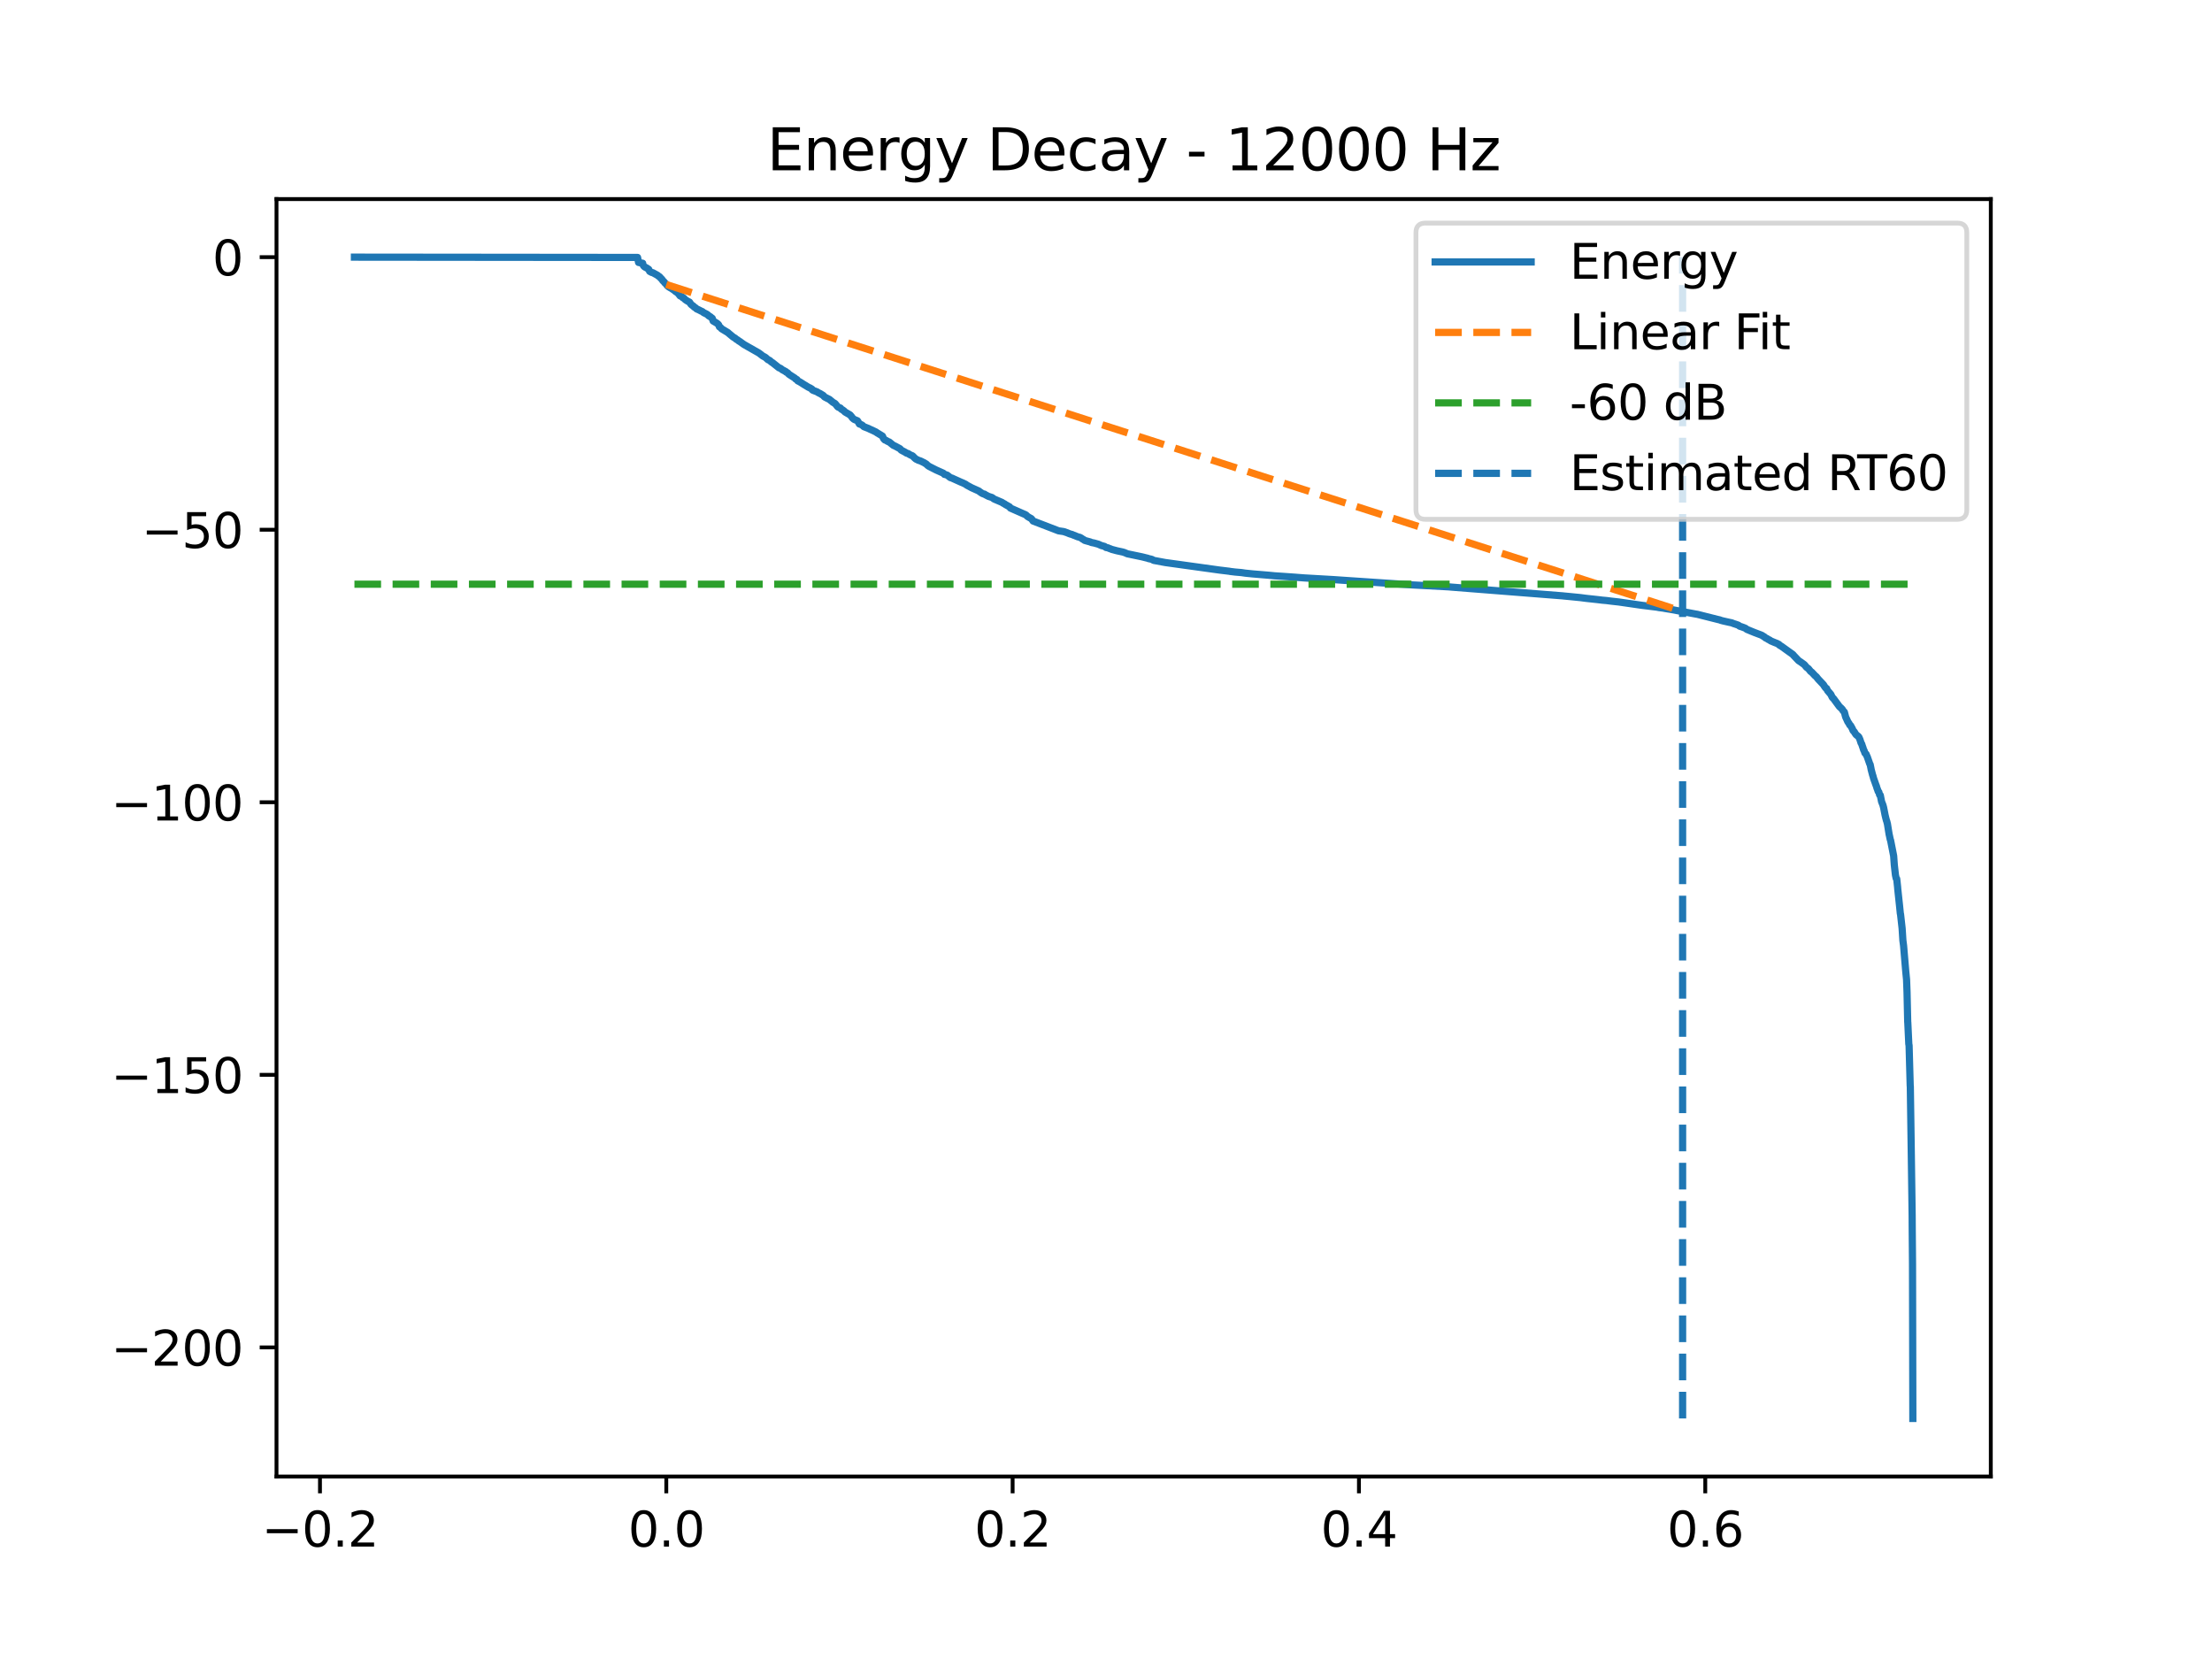 <?xml version="1.0" encoding="utf-8" standalone="no"?>
<!DOCTYPE svg PUBLIC "-//W3C//DTD SVG 1.1//EN"
  "http://www.w3.org/Graphics/SVG/1.1/DTD/svg11.dtd">
<svg xmlns:xlink="http://www.w3.org/1999/xlink" width="460.8pt" height="345.6pt" viewBox="0 0 460.8 345.6" xmlns="http://www.w3.org/2000/svg" version="1.1">
 <defs>
  <style type="text/css">*{stroke-linejoin: round; stroke-linecap: butt}</style>
 </defs>
 <g id="figure_1">
  <g id="patch_1">
   <path d="M 0 345.6 
L 460.8 345.6 
L 460.8 0 
L 0 0 
z
" style="fill: #ffffff"/>
  </g>
  <g id="axes_1">
   <g id="patch_2">
    <path d="M 57.6 307.584 
L 414.72 307.584 
L 414.72 41.472 
L 57.6 41.472 
z
" style="fill: #ffffff"/>
   </g>
   <g id="matplotlib.axis_1">
    <g id="xtick_1">
     <g id="line2d_1">
      <defs>
       <path id="m7742e705e3" d="M 0 0 
L 0 3.5 
" style="stroke: #000000; stroke-width: 0.8"/>
      </defs>
      <g>
       <use xlink:href="#m7742e705e3" x="66.656" y="307.584" style="stroke: #000000; stroke-width: 0.8"/>
      </g>
     </g>
     <g id="text_1">
      <!-- −0.2 -->
      <g transform="translate(54.514 322.182) scale(0.1 -0.1)">
       <defs>
        <path id="DejaVuSans-2212" d="M 678 2272 
L 4684 2272 
L 4684 1741 
L 678 1741 
L 678 2272 
z
" transform="scale(0.016)"/>
        <path id="DejaVuSans-30" d="M 2034 4250 
Q 1547 4250 1301 3770 
Q 1056 3291 1056 2328 
Q 1056 1369 1301 889 
Q 1547 409 2034 409 
Q 2525 409 2770 889 
Q 3016 1369 3016 2328 
Q 3016 3291 2770 3770 
Q 2525 4250 2034 4250 
z
M 2034 4750 
Q 2819 4750 3233 4129 
Q 3647 3509 3647 2328 
Q 3647 1150 3233 529 
Q 2819 -91 2034 -91 
Q 1250 -91 836 529 
Q 422 1150 422 2328 
Q 422 3509 836 4129 
Q 1250 4750 2034 4750 
z
" transform="scale(0.016)"/>
        <path id="DejaVuSans-2e" d="M 684 794 
L 1344 794 
L 1344 0 
L 684 0 
L 684 794 
z
" transform="scale(0.016)"/>
        <path id="DejaVuSans-32" d="M 1228 531 
L 3431 531 
L 3431 0 
L 469 0 
L 469 531 
Q 828 903 1448 1529 
Q 2069 2156 2228 2338 
Q 2531 2678 2651 2914 
Q 2772 3150 2772 3378 
Q 2772 3750 2511 3984 
Q 2250 4219 1831 4219 
Q 1534 4219 1204 4116 
Q 875 4013 500 3803 
L 500 4441 
Q 881 4594 1212 4672 
Q 1544 4750 1819 4750 
Q 2544 4750 2975 4387 
Q 3406 4025 3406 3419 
Q 3406 3131 3298 2873 
Q 3191 2616 2906 2266 
Q 2828 2175 2409 1742 
Q 1991 1309 1228 531 
z
" transform="scale(0.016)"/>
       </defs>
       <use xlink:href="#DejaVuSans-2212"/>
       <use xlink:href="#DejaVuSans-30" transform="translate(83.789 0)"/>
       <use xlink:href="#DejaVuSans-2e" transform="translate(147.412 0)"/>
       <use xlink:href="#DejaVuSans-32" transform="translate(179.199 0)"/>
      </g>
     </g>
    </g>
    <g id="xtick_2">
     <g id="line2d_2">
      <g>
       <use xlink:href="#m7742e705e3" x="138.801" y="307.584" style="stroke: #000000; stroke-width: 0.8"/>
      </g>
     </g>
     <g id="text_2">
      <!-- 0.0 -->
      <g transform="translate(130.85 322.182) scale(0.1 -0.1)">
       <use xlink:href="#DejaVuSans-30"/>
       <use xlink:href="#DejaVuSans-2e" transform="translate(63.623 0)"/>
       <use xlink:href="#DejaVuSans-30" transform="translate(95.41 0)"/>
      </g>
     </g>
    </g>
    <g id="xtick_3">
     <g id="line2d_3">
      <g>
       <use xlink:href="#m7742e705e3" x="210.947" y="307.584" style="stroke: #000000; stroke-width: 0.8"/>
      </g>
     </g>
     <g id="text_3">
      <!-- 0.2 -->
      <g transform="translate(202.995 322.182) scale(0.1 -0.1)">
       <use xlink:href="#DejaVuSans-30"/>
       <use xlink:href="#DejaVuSans-2e" transform="translate(63.623 0)"/>
       <use xlink:href="#DejaVuSans-32" transform="translate(95.41 0)"/>
      </g>
     </g>
    </g>
    <g id="xtick_4">
     <g id="line2d_4">
      <g>
       <use xlink:href="#m7742e705e3" x="283.092" y="307.584" style="stroke: #000000; stroke-width: 0.8"/>
      </g>
     </g>
     <g id="text_4">
      <!-- 0.4 -->
      <g transform="translate(275.141 322.182) scale(0.1 -0.1)">
       <defs>
        <path id="DejaVuSans-34" d="M 2419 4116 
L 825 1625 
L 2419 1625 
L 2419 4116 
z
M 2253 4666 
L 3047 4666 
L 3047 1625 
L 3713 1625 
L 3713 1100 
L 3047 1100 
L 3047 0 
L 2419 0 
L 2419 1100 
L 313 1100 
L 313 1709 
L 2253 4666 
z
" transform="scale(0.016)"/>
       </defs>
       <use xlink:href="#DejaVuSans-30"/>
       <use xlink:href="#DejaVuSans-2e" transform="translate(63.623 0)"/>
       <use xlink:href="#DejaVuSans-34" transform="translate(95.41 0)"/>
      </g>
     </g>
    </g>
    <g id="xtick_5">
     <g id="line2d_5">
      <g>
       <use xlink:href="#m7742e705e3" x="355.238" y="307.584" style="stroke: #000000; stroke-width: 0.8"/>
      </g>
     </g>
     <g id="text_5">
      <!-- 0.6 -->
      <g transform="translate(347.286 322.182) scale(0.1 -0.1)">
       <defs>
        <path id="DejaVuSans-36" d="M 2113 2584 
Q 1688 2584 1439 2293 
Q 1191 2003 1191 1497 
Q 1191 994 1439 701 
Q 1688 409 2113 409 
Q 2538 409 2786 701 
Q 3034 994 3034 1497 
Q 3034 2003 2786 2293 
Q 2538 2584 2113 2584 
z
M 3366 4563 
L 3366 3988 
Q 3128 4100 2886 4159 
Q 2644 4219 2406 4219 
Q 1781 4219 1451 3797 
Q 1122 3375 1075 2522 
Q 1259 2794 1537 2939 
Q 1816 3084 2150 3084 
Q 2853 3084 3261 2657 
Q 3669 2231 3669 1497 
Q 3669 778 3244 343 
Q 2819 -91 2113 -91 
Q 1303 -91 875 529 
Q 447 1150 447 2328 
Q 447 3434 972 4092 
Q 1497 4750 2381 4750 
Q 2619 4750 2861 4703 
Q 3103 4656 3366 4563 
z
" transform="scale(0.016)"/>
       </defs>
       <use xlink:href="#DejaVuSans-30"/>
       <use xlink:href="#DejaVuSans-2e" transform="translate(63.623 0)"/>
       <use xlink:href="#DejaVuSans-36" transform="translate(95.41 0)"/>
      </g>
     </g>
    </g>
   </g>
   <g id="matplotlib.axis_2">
    <g id="ytick_1">
     <g id="line2d_6">
      <defs>
       <path id="m48ffc61e2c" d="M 0 0 
L -3.5 0 
" style="stroke: #000000; stroke-width: 0.8"/>
      </defs>
      <g>
       <use xlink:href="#m48ffc61e2c" x="57.6" y="280.688" style="stroke: #000000; stroke-width: 0.8"/>
      </g>
     </g>
     <g id="text_6">
      <!-- −200 -->
      <g transform="translate(23.133 284.487) scale(0.1 -0.1)">
       <use xlink:href="#DejaVuSans-2212"/>
       <use xlink:href="#DejaVuSans-32" transform="translate(83.789 0)"/>
       <use xlink:href="#DejaVuSans-30" transform="translate(147.412 0)"/>
       <use xlink:href="#DejaVuSans-30" transform="translate(211.035 0)"/>
      </g>
     </g>
    </g>
    <g id="ytick_2">
     <g id="line2d_7">
      <g>
       <use xlink:href="#m48ffc61e2c" x="57.6" y="223.908" style="stroke: #000000; stroke-width: 0.8"/>
      </g>
     </g>
     <g id="text_7">
      <!-- −150 -->
      <g transform="translate(23.133 227.707) scale(0.1 -0.1)">
       <defs>
        <path id="DejaVuSans-31" d="M 794 531 
L 1825 531 
L 1825 4091 
L 703 3866 
L 703 4441 
L 1819 4666 
L 2450 4666 
L 2450 531 
L 3481 531 
L 3481 0 
L 794 0 
L 794 531 
z
" transform="scale(0.016)"/>
        <path id="DejaVuSans-35" d="M 691 4666 
L 3169 4666 
L 3169 4134 
L 1269 4134 
L 1269 2991 
Q 1406 3038 1543 3061 
Q 1681 3084 1819 3084 
Q 2600 3084 3056 2656 
Q 3513 2228 3513 1497 
Q 3513 744 3044 326 
Q 2575 -91 1722 -91 
Q 1428 -91 1123 -41 
Q 819 9 494 109 
L 494 744 
Q 775 591 1075 516 
Q 1375 441 1709 441 
Q 2250 441 2565 725 
Q 2881 1009 2881 1497 
Q 2881 1984 2565 2268 
Q 2250 2553 1709 2553 
Q 1456 2553 1204 2497 
Q 953 2441 691 2322 
L 691 4666 
z
" transform="scale(0.016)"/>
       </defs>
       <use xlink:href="#DejaVuSans-2212"/>
       <use xlink:href="#DejaVuSans-31" transform="translate(83.789 0)"/>
       <use xlink:href="#DejaVuSans-35" transform="translate(147.412 0)"/>
       <use xlink:href="#DejaVuSans-30" transform="translate(211.035 0)"/>
      </g>
     </g>
    </g>
    <g id="ytick_3">
     <g id="line2d_8">
      <g>
       <use xlink:href="#m48ffc61e2c" x="57.6" y="167.128" style="stroke: #000000; stroke-width: 0.8"/>
      </g>
     </g>
     <g id="text_8">
      <!-- −100 -->
      <g transform="translate(23.133 170.927) scale(0.1 -0.1)">
       <use xlink:href="#DejaVuSans-2212"/>
       <use xlink:href="#DejaVuSans-31" transform="translate(83.789 0)"/>
       <use xlink:href="#DejaVuSans-30" transform="translate(147.412 0)"/>
       <use xlink:href="#DejaVuSans-30" transform="translate(211.035 0)"/>
      </g>
     </g>
    </g>
    <g id="ytick_4">
     <g id="line2d_9">
      <g>
       <use xlink:href="#m48ffc61e2c" x="57.6" y="110.348" style="stroke: #000000; stroke-width: 0.8"/>
      </g>
     </g>
     <g id="text_9">
      <!-- −50 -->
      <g transform="translate(29.495 114.147) scale(0.1 -0.1)">
       <use xlink:href="#DejaVuSans-2212"/>
       <use xlink:href="#DejaVuSans-35" transform="translate(83.789 0)"/>
       <use xlink:href="#DejaVuSans-30" transform="translate(147.412 0)"/>
      </g>
     </g>
    </g>
    <g id="ytick_5">
     <g id="line2d_10">
      <g>
       <use xlink:href="#m48ffc61e2c" x="57.6" y="53.568" style="stroke: #000000; stroke-width: 0.8"/>
      </g>
     </g>
     <g id="text_10">
      <!-- 0 -->
      <g transform="translate(44.237 57.367) scale(0.1 -0.1)">
       <use xlink:href="#DejaVuSans-30"/>
      </g>
     </g>
    </g>
   </g>
   <g id="line2d_11">
    <path d="M 73.833 53.568 
L 132.819 53.628 
L 133.022 54.673 
L 133.886 54.838 
L 133.916 55.09 
L 134.067 55.376 
L 134.24 55.556 
L 134.39 55.656 
L 134.698 55.813 
L 135.141 56.11 
L 135.194 56.228 
L 135.329 56.522 
L 135.457 56.597 
L 135.758 56.756 
L 135.991 56.807 
L 137.005 57.362 
L 137.14 57.512 
L 137.336 57.608 
L 137.494 57.761 
L 137.569 57.859 
L 137.832 58.125 
L 137.944 58.262 
L 138.102 58.503 
L 138.245 58.607 
L 138.583 59.023 
L 138.756 59.133 
L 138.974 59.457 
L 139.072 59.563 
L 139.245 59.708 
L 139.41 59.819 
L 139.568 59.917 
L 139.846 60.067 
L 140.357 60.416 
L 140.53 60.524 
L 140.68 60.693 
L 140.875 60.811 
L 141.191 61.033 
L 141.349 61.219 
L 141.439 61.327 
L 141.672 61.629 
L 142.078 61.819 
L 142.243 62.02 
L 142.424 62.073 
L 142.709 62.376 
L 142.874 62.5 
L 143.107 62.65 
L 143.408 62.827 
L 143.626 62.927 
L 143.844 63.247 
L 143.934 63.381 
L 144.227 63.63 
L 144.408 63.741 
L 144.648 64.001 
L 144.881 64.109 
L 145.121 64.355 
L 145.377 64.46 
L 145.587 64.559 
L 145.835 64.684 
L 146.016 64.784 
L 146.301 64.903 
L 146.467 65.034 
L 146.609 65.145 
L 147.113 65.386 
L 147.286 65.486 
L 147.466 65.612 
L 147.594 65.757 
L 147.722 65.848 
L 147.977 65.982 
L 148.165 66.156 
L 148.376 66.308 
L 148.406 66.381 
L 148.556 66.865 
L 149.165 67.223 
L 149.398 67.371 
L 149.683 67.636 
L 149.728 67.729 
L 149.871 68.089 
L 150.074 68.197 
L 150.307 68.478 
L 150.517 68.605 
L 151.652 69.293 
L 151.795 69.43 
L 152.704 70.188 
L 152.952 70.345 
L 153.095 70.417 
L 153.403 70.688 
L 153.576 70.775 
L 153.749 70.892 
L 153.929 71.053 
L 154.147 71.153 
L 154.29 71.274 
L 154.996 71.773 
L 158.108 73.546 
L 158.882 74.142 
L 159.062 74.252 
L 159.227 74.321 
L 159.498 74.491 
L 160.001 74.949 
L 160.287 75.053 
L 160.482 75.224 
L 160.768 75.463 
L 160.926 75.547 
L 162.286 76.63 
L 162.429 76.652 
L 162.692 76.801 
L 162.872 76.951 
L 163.023 77.06 
L 163.218 77.152 
L 163.466 77.294 
L 163.691 77.409 
L 163.752 77.499 
L 163.887 77.568 
L 164.067 77.67 
L 164.315 77.934 
L 164.496 78.07 
L 165.608 78.782 
L 165.751 78.961 
L 166.014 79.067 
L 166.186 79.337 
L 166.487 79.487 
L 166.773 79.652 
L 167.622 80.195 
L 167.772 80.272 
L 168.005 80.423 
L 168.381 80.651 
L 168.539 80.73 
L 168.802 80.844 
L 168.944 80.949 
L 169.14 81.059 
L 169.2 81.198 
L 169.335 81.295 
L 170.26 81.654 
L 170.425 81.777 
L 170.643 81.895 
L 170.786 81.95 
L 171.477 82.367 
L 171.763 82.685 
L 172.251 82.941 
L 172.807 83.214 
L 173.018 83.408 
L 173.168 83.514 
L 173.491 83.793 
L 173.942 84.053 
L 174.288 84.456 
L 174.431 84.65 
L 174.596 84.812 
L 175.069 84.995 
L 175.257 85.234 
L 175.43 85.33 
L 175.565 85.413 
L 175.828 85.607 
L 176.031 85.825 
L 177.076 86.428 
L 177.369 86.765 
L 177.444 86.87 
L 177.617 87.121 
L 177.752 87.204 
L 177.888 87.339 
L 178.113 87.447 
L 178.271 87.506 
L 178.616 87.651 
L 178.729 87.807 
L 179.022 88.321 
L 179.413 88.458 
L 179.684 88.623 
L 179.954 88.884 
L 180.894 89.247 
L 181.247 89.422 
L 181.427 89.5 
L 181.698 89.617 
L 182.509 90.01 
L 182.697 90.159 
L 182.9 90.272 
L 183.832 90.846 
L 184.08 91.399 
L 184.336 91.653 
L 184.523 91.705 
L 184.801 91.878 
L 184.937 91.958 
L 185.252 92.082 
L 185.974 92.669 
L 186.132 92.787 
L 186.41 92.899 
L 186.718 93.063 
L 186.981 93.207 
L 187.507 93.487 
L 187.717 93.757 
L 188.567 94.207 
L 188.822 94.383 
L 189.205 94.493 
L 189.371 94.613 
L 189.746 94.823 
L 190.047 94.932 
L 190.182 95.04 
L 190.453 95.326 
L 190.588 95.449 
L 190.799 95.63 
L 191.039 95.746 
L 191.287 95.871 
L 191.422 95.917 
L 191.768 96.031 
L 192.542 96.408 
L 192.745 96.545 
L 192.94 96.651 
L 193.211 96.913 
L 193.339 97.015 
L 193.519 97.144 
L 194.338 97.561 
L 195.015 97.906 
L 196.322 98.489 
L 196.51 98.573 
L 196.645 98.692 
L 196.736 98.822 
L 196.908 98.857 
L 197.292 98.965 
L 197.48 99.109 
L 197.795 99.354 
L 197.893 99.455 
L 198.021 99.505 
L 198.411 99.632 
L 198.569 99.716 
L 200.125 100.414 
L 200.26 100.476 
L 200.531 100.579 
L 201.177 100.889 
L 201.387 101.06 
L 201.966 101.371 
L 202.222 101.509 
L 202.387 101.602 
L 203.484 102.093 
L 203.725 102.201 
L 203.943 102.302 
L 204.063 102.415 
L 204.401 102.645 
L 204.536 102.739 
L 204.874 102.896 
L 205.092 102.935 
L 205.228 103.043 
L 205.919 103.403 
L 206.663 103.642 
L 206.949 103.854 
L 207.114 103.966 
L 208.722 104.651 
L 208.97 104.821 
L 209.263 104.967 
L 209.406 105.08 
L 210.323 105.592 
L 210.481 105.839 
L 213.306 107.081 
L 213.584 107.192 
L 213.787 107.327 
L 213.878 107.422 
L 214.073 107.602 
L 214.531 107.874 
L 214.764 107.992 
L 214.9 108.102 
L 215.208 108.536 
L 220.378 110.524 
L 220.513 110.578 
L 221.573 110.736 
L 222.362 111.003 
L 222.565 111.099 
L 222.933 111.239 
L 223.347 111.347 
L 223.64 111.485 
L 223.858 111.55 
L 224.091 111.657 
L 224.519 111.83 
L 224.97 111.946 
L 225.263 112.106 
L 225.443 112.238 
L 225.571 112.335 
L 225.827 112.449 
L 225.939 112.564 
L 226.21 112.649 
L 227.142 112.905 
L 227.345 113.009 
L 227.923 113.12 
L 228.78 113.359 
L 229.148 113.522 
L 229.389 113.633 
L 229.72 113.724 
L 230.11 113.834 
L 230.418 114.058 
L 230.802 114.121 
L 231.095 114.26 
L 231.298 114.321 
L 231.583 114.445 
L 232.177 114.603 
L 232.688 114.739 
L 233.883 114.994 
L 234.266 115.112 
L 234.837 115.361 
L 237.881 115.995 
L 238.7 116.2 
L 239.098 116.295 
L 239.241 116.363 
L 239.782 116.477 
L 240.06 116.574 
L 240.248 116.699 
L 240.391 116.748 
L 242.751 117.186 
L 254.069 118.757 
L 256.105 119.003 
L 256.24 119.037 
L 257.33 119.169 
L 258.63 119.28 
L 259.404 119.397 
L 260.644 119.522 
L 260.87 119.547 
L 264.334 119.836 
L 265.537 119.953 
L 267.235 120.064 
L 269.986 120.257 
L 270.181 120.277 
L 271.722 120.392 
L 277.854 120.745 
L 279.492 120.858 
L 293.433 121.794 
L 294.147 121.845 
L 296.326 121.957 
L 301.775 122.252 
L 302.534 122.317 
L 325.545 124.128 
L 325.718 124.15 
L 327.153 124.286 
L 329.183 124.487 
L 330.37 124.642 
L 332.88 124.914 
L 333.804 125.027 
L 334.669 125.102 
L 335.585 125.221 
L 336.142 125.285 
L 337.194 125.399 
L 342.146 126.114 
L 343.123 126.228 
L 343.957 126.336 
L 345.182 126.487 
L 345.581 126.568 
L 346.445 126.677 
L 346.836 126.752 
L 347.52 126.863 
L 347.895 126.922 
L 353.374 127.94 
L 353.577 127.969 
L 357.77 129.025 
L 358.289 129.145 
L 358.439 129.216 
L 358.92 129.346 
L 359.927 129.573 
L 360.468 129.691 
L 360.739 129.743 
L 361.235 129.939 
L 361.423 129.992 
L 362.121 130.232 
L 362.407 130.453 
L 362.783 130.569 
L 363.181 130.71 
L 363.459 130.821 
L 363.609 130.886 
L 363.745 130.988 
L 363.895 131.108 
L 364.699 131.439 
L 365.541 131.784 
L 365.849 131.896 
L 366.142 132.011 
L 366.773 132.244 
L 367.081 132.378 
L 367.224 132.486 
L 367.562 132.679 
L 367.758 132.867 
L 368.126 133.04 
L 368.382 133.22 
L 368.667 133.337 
L 368.848 133.494 
L 369.644 133.829 
L 370.005 133.969 
L 370.253 134.062 
L 370.388 134.172 
L 370.576 134.23 
L 370.636 134.341 
L 370.771 134.452 
L 371.034 134.586 
L 373.507 136.359 
L 373.642 136.533 
L 374.687 137.631 
L 375.108 137.904 
L 375.25 138.006 
L 375.799 138.403 
L 375.919 138.508 
L 376.34 139.015 
L 376.716 139.287 
L 377.204 139.887 
L 377.415 140.024 
L 377.948 140.587 
L 378.039 140.699 
L 378.369 140.975 
L 378.76 141.469 
L 379.865 142.64 
L 380.03 142.919 
L 380.308 143.307 
L 380.511 143.417 
L 380.706 143.849 
L 381.09 144.294 
L 381.248 144.481 
L 381.398 144.657 
L 381.668 145.212 
L 381.751 145.34 
L 381.931 145.495 
L 382.067 145.674 
L 383.194 147.206 
L 383.517 147.493 
L 383.667 147.656 
L 383.773 147.751 
L 383.945 148.06 
L 384.058 148.173 
L 384.216 148.346 
L 384.456 149.266 
L 384.532 149.471 
L 384.72 149.866 
L 384.93 150.341 
L 385.193 150.723 
L 385.351 151.041 
L 385.509 151.149 
L 385.802 151.671 
L 385.929 151.923 
L 385.96 152.049 
L 386.087 152.281 
L 386.268 152.42 
L 386.425 152.708 
L 386.658 153.041 
L 386.854 153.206 
L 387.087 153.378 
L 387.245 153.569 
L 387.463 154.071 
L 387.696 154.798 
L 387.816 154.958 
L 388.004 155.541 
L 388.056 155.66 
L 388.229 156.224 
L 388.304 156.302 
L 388.5 156.875 
L 388.612 156.988 
L 388.748 157.101 
L 388.83 157.324 
L 388.996 157.678 
L 389.514 159.169 
L 389.589 159.263 
L 389.762 160.105 
L 389.792 160.289 
L 390.115 161.514 
L 390.16 161.594 
L 390.296 162.131 
L 390.822 163.61 
L 390.874 163.712 
L 391.017 164.207 
L 391.13 164.481 
L 391.265 164.889 
L 391.393 164.99 
L 391.558 165.589 
L 391.701 165.667 
L 391.964 166.984 
L 392.25 167.716 
L 392.385 168.215 
L 392.528 168.937 
L 392.686 169.749 
L 392.828 170.343 
L 392.986 170.95 
L 393.039 171.062 
L 393.189 171.651 
L 393.557 173.928 
L 393.58 173.964 
L 393.775 174.899 
L 393.835 175.017 
L 394.482 178.3 
L 394.617 180.175 
L 394.842 182.169 
L 394.865 182.333 
L 395.008 182.981 
L 395.12 183.08 
L 395.301 184.755 
L 395.338 185.226 
L 395.722 188.808 
L 395.872 190.298 
L 395.917 190.453 
L 396.248 193.415 
L 396.406 195.909 
L 396.548 196.981 
L 396.879 200.907 
L 397.007 202.405 
L 397.172 204.065 
L 397.27 206.694 
L 397.413 212.924 
L 397.428 212.99 
L 397.638 217.474 
L 397.698 217.796 
L 397.931 226.177 
L 397.954 226.331 
L 398.164 240.824 
L 398.337 253.284 
L 398.352 256.092 
L 398.412 263.222 
L 398.48 295.488 
L 398.48 295.488 
" clip-path="url(#pded61a1a9f)" style="fill: none; stroke: #1f77b4; stroke-width: 1.5; stroke-linecap: square"/>
   </g>
   <g id="line2d_12">
    <path d="M 138.801 59.266 
L 350.518 127.382 
" clip-path="url(#pded61a1a9f)" style="fill: none; stroke-dasharray: 5.55,2.4; stroke-dashoffset: 0; stroke: #ff7f0e; stroke-width: 1.5"/>
   </g>
   <g id="line2d_13">
    <path d="M 73.833 121.704 
L 398.487 121.704 
L 398.487 121.704 
" clip-path="url(#pded61a1a9f)" style="fill: none; stroke-dasharray: 5.55,2.4; stroke-dashoffset: 0; stroke: #2ca02c; stroke-width: 1.5"/>
   </g>
   <g id="LineCollection_1">
    <path d="M 350.518 295.488 
L 350.518 53.568 
" clip-path="url(#pded61a1a9f)" style="fill: none; stroke-dasharray: 5.55,2.4; stroke-dashoffset: 0; stroke: #1f77b4; stroke-width: 1.5"/>
   </g>
   <g id="patch_3">
    <path d="M 57.6 307.584 
L 57.6 41.472 
" style="fill: none; stroke: #000000; stroke-width: 0.8; stroke-linejoin: miter; stroke-linecap: square"/>
   </g>
   <g id="patch_4">
    <path d="M 414.72 307.584 
L 414.72 41.472 
" style="fill: none; stroke: #000000; stroke-width: 0.8; stroke-linejoin: miter; stroke-linecap: square"/>
   </g>
   <g id="patch_5">
    <path d="M 57.6 307.584 
L 414.72 307.584 
" style="fill: none; stroke: #000000; stroke-width: 0.8; stroke-linejoin: miter; stroke-linecap: square"/>
   </g>
   <g id="patch_6">
    <path d="M 57.6 41.472 
L 414.72 41.472 
" style="fill: none; stroke: #000000; stroke-width: 0.8; stroke-linejoin: miter; stroke-linecap: square"/>
   </g>
   <g id="text_11">
    <!-- Energy Decay - 12000 Hz -->
    <g transform="translate(159.773 35.472) scale(0.12 -0.12)">
     <defs>
      <path id="DejaVuSans-45" d="M 628 4666 
L 3578 4666 
L 3578 4134 
L 1259 4134 
L 1259 2753 
L 3481 2753 
L 3481 2222 
L 1259 2222 
L 1259 531 
L 3634 531 
L 3634 0 
L 628 0 
L 628 4666 
z
" transform="scale(0.016)"/>
      <path id="DejaVuSans-6e" d="M 3513 2113 
L 3513 0 
L 2938 0 
L 2938 2094 
Q 2938 2591 2744 2837 
Q 2550 3084 2163 3084 
Q 1697 3084 1428 2787 
Q 1159 2491 1159 1978 
L 1159 0 
L 581 0 
L 581 3500 
L 1159 3500 
L 1159 2956 
Q 1366 3272 1645 3428 
Q 1925 3584 2291 3584 
Q 2894 3584 3203 3211 
Q 3513 2838 3513 2113 
z
" transform="scale(0.016)"/>
      <path id="DejaVuSans-65" d="M 3597 1894 
L 3597 1613 
L 953 1613 
Q 991 1019 1311 708 
Q 1631 397 2203 397 
Q 2534 397 2845 478 
Q 3156 559 3463 722 
L 3463 178 
Q 3153 47 2828 -22 
Q 2503 -91 2169 -91 
Q 1331 -91 842 396 
Q 353 884 353 1716 
Q 353 2575 817 3079 
Q 1281 3584 2069 3584 
Q 2775 3584 3186 3129 
Q 3597 2675 3597 1894 
z
M 3022 2063 
Q 3016 2534 2758 2815 
Q 2500 3097 2075 3097 
Q 1594 3097 1305 2825 
Q 1016 2553 972 2059 
L 3022 2063 
z
" transform="scale(0.016)"/>
      <path id="DejaVuSans-72" d="M 2631 2963 
Q 2534 3019 2420 3045 
Q 2306 3072 2169 3072 
Q 1681 3072 1420 2755 
Q 1159 2438 1159 1844 
L 1159 0 
L 581 0 
L 581 3500 
L 1159 3500 
L 1159 2956 
Q 1341 3275 1631 3429 
Q 1922 3584 2338 3584 
Q 2397 3584 2469 3576 
Q 2541 3569 2628 3553 
L 2631 2963 
z
" transform="scale(0.016)"/>
      <path id="DejaVuSans-67" d="M 2906 1791 
Q 2906 2416 2648 2759 
Q 2391 3103 1925 3103 
Q 1463 3103 1205 2759 
Q 947 2416 947 1791 
Q 947 1169 1205 825 
Q 1463 481 1925 481 
Q 2391 481 2648 825 
Q 2906 1169 2906 1791 
z
M 3481 434 
Q 3481 -459 3084 -895 
Q 2688 -1331 1869 -1331 
Q 1566 -1331 1297 -1286 
Q 1028 -1241 775 -1147 
L 775 -588 
Q 1028 -725 1275 -790 
Q 1522 -856 1778 -856 
Q 2344 -856 2625 -561 
Q 2906 -266 2906 331 
L 2906 616 
Q 2728 306 2450 153 
Q 2172 0 1784 0 
Q 1141 0 747 490 
Q 353 981 353 1791 
Q 353 2603 747 3093 
Q 1141 3584 1784 3584 
Q 2172 3584 2450 3431 
Q 2728 3278 2906 2969 
L 2906 3500 
L 3481 3500 
L 3481 434 
z
" transform="scale(0.016)"/>
      <path id="DejaVuSans-79" d="M 2059 -325 
Q 1816 -950 1584 -1140 
Q 1353 -1331 966 -1331 
L 506 -1331 
L 506 -850 
L 844 -850 
Q 1081 -850 1212 -737 
Q 1344 -625 1503 -206 
L 1606 56 
L 191 3500 
L 800 3500 
L 1894 763 
L 2988 3500 
L 3597 3500 
L 2059 -325 
z
" transform="scale(0.016)"/>
      <path id="DejaVuSans-20" transform="scale(0.016)"/>
      <path id="DejaVuSans-44" d="M 1259 4147 
L 1259 519 
L 2022 519 
Q 2988 519 3436 956 
Q 3884 1394 3884 2338 
Q 3884 3275 3436 3711 
Q 2988 4147 2022 4147 
L 1259 4147 
z
M 628 4666 
L 1925 4666 
Q 3281 4666 3915 4102 
Q 4550 3538 4550 2338 
Q 4550 1131 3912 565 
Q 3275 0 1925 0 
L 628 0 
L 628 4666 
z
" transform="scale(0.016)"/>
      <path id="DejaVuSans-63" d="M 3122 3366 
L 3122 2828 
Q 2878 2963 2633 3030 
Q 2388 3097 2138 3097 
Q 1578 3097 1268 2742 
Q 959 2388 959 1747 
Q 959 1106 1268 751 
Q 1578 397 2138 397 
Q 2388 397 2633 464 
Q 2878 531 3122 666 
L 3122 134 
Q 2881 22 2623 -34 
Q 2366 -91 2075 -91 
Q 1284 -91 818 406 
Q 353 903 353 1747 
Q 353 2603 823 3093 
Q 1294 3584 2113 3584 
Q 2378 3584 2631 3529 
Q 2884 3475 3122 3366 
z
" transform="scale(0.016)"/>
      <path id="DejaVuSans-61" d="M 2194 1759 
Q 1497 1759 1228 1600 
Q 959 1441 959 1056 
Q 959 750 1161 570 
Q 1363 391 1709 391 
Q 2188 391 2477 730 
Q 2766 1069 2766 1631 
L 2766 1759 
L 2194 1759 
z
M 3341 1997 
L 3341 0 
L 2766 0 
L 2766 531 
Q 2569 213 2275 61 
Q 1981 -91 1556 -91 
Q 1019 -91 701 211 
Q 384 513 384 1019 
Q 384 1609 779 1909 
Q 1175 2209 1959 2209 
L 2766 2209 
L 2766 2266 
Q 2766 2663 2505 2880 
Q 2244 3097 1772 3097 
Q 1472 3097 1187 3025 
Q 903 2953 641 2809 
L 641 3341 
Q 956 3463 1253 3523 
Q 1550 3584 1831 3584 
Q 2591 3584 2966 3190 
Q 3341 2797 3341 1997 
z
" transform="scale(0.016)"/>
      <path id="DejaVuSans-2d" d="M 313 2009 
L 1997 2009 
L 1997 1497 
L 313 1497 
L 313 2009 
z
" transform="scale(0.016)"/>
      <path id="DejaVuSans-48" d="M 628 4666 
L 1259 4666 
L 1259 2753 
L 3553 2753 
L 3553 4666 
L 4184 4666 
L 4184 0 
L 3553 0 
L 3553 2222 
L 1259 2222 
L 1259 0 
L 628 0 
L 628 4666 
z
" transform="scale(0.016)"/>
      <path id="DejaVuSans-7a" d="M 353 3500 
L 3084 3500 
L 3084 2975 
L 922 459 
L 3084 459 
L 3084 0 
L 275 0 
L 275 525 
L 2438 3041 
L 353 3041 
L 353 3500 
z
" transform="scale(0.016)"/>
     </defs>
     <use xlink:href="#DejaVuSans-45"/>
     <use xlink:href="#DejaVuSans-6e" transform="translate(63.184 0)"/>
     <use xlink:href="#DejaVuSans-65" transform="translate(126.562 0)"/>
     <use xlink:href="#DejaVuSans-72" transform="translate(188.086 0)"/>
     <use xlink:href="#DejaVuSans-67" transform="translate(227.449 0)"/>
     <use xlink:href="#DejaVuSans-79" transform="translate(290.926 0)"/>
     <use xlink:href="#DejaVuSans-20" transform="translate(350.105 0)"/>
     <use xlink:href="#DejaVuSans-44" transform="translate(381.893 0)"/>
     <use xlink:href="#DejaVuSans-65" transform="translate(458.895 0)"/>
     <use xlink:href="#DejaVuSans-63" transform="translate(520.418 0)"/>
     <use xlink:href="#DejaVuSans-61" transform="translate(575.398 0)"/>
     <use xlink:href="#DejaVuSans-79" transform="translate(636.678 0)"/>
     <use xlink:href="#DejaVuSans-20" transform="translate(695.857 0)"/>
     <use xlink:href="#DejaVuSans-2d" transform="translate(727.645 0)"/>
     <use xlink:href="#DejaVuSans-20" transform="translate(763.729 0)"/>
     <use xlink:href="#DejaVuSans-31" transform="translate(795.516 0)"/>
     <use xlink:href="#DejaVuSans-32" transform="translate(859.139 0)"/>
     <use xlink:href="#DejaVuSans-30" transform="translate(922.762 0)"/>
     <use xlink:href="#DejaVuSans-30" transform="translate(986.385 0)"/>
     <use xlink:href="#DejaVuSans-30" transform="translate(1050.008 0)"/>
     <use xlink:href="#DejaVuSans-20" transform="translate(1113.631 0)"/>
     <use xlink:href="#DejaVuSans-48" transform="translate(1145.418 0)"/>
     <use xlink:href="#DejaVuSans-7a" transform="translate(1220.613 0)"/>
    </g>
   </g>
   <g id="legend_1">
    <g id="patch_7">
     <path d="M 296.968 108.184 
L 407.72 108.184 
Q 409.72 108.184 409.72 106.184 
L 409.72 48.472 
Q 409.72 46.472 407.72 46.472 
L 296.968 46.472 
Q 294.968 46.472 294.968 48.472 
L 294.968 106.184 
Q 294.968 108.184 296.968 108.184 
z
" style="fill: #ffffff; opacity: 0.8; stroke: #cccccc; stroke-linejoin: miter"/>
    </g>
    <g id="line2d_14">
     <path d="M 298.968 54.57 
L 308.968 54.57 
L 318.968 54.57 
" style="fill: none; stroke: #1f77b4; stroke-width: 1.5; stroke-linecap: square"/>
    </g>
    <g id="text_12">
     <!-- Energy -->
     <g transform="translate(326.968 58.07) scale(0.1 -0.1)">
      <use xlink:href="#DejaVuSans-45"/>
      <use xlink:href="#DejaVuSans-6e" transform="translate(63.184 0)"/>
      <use xlink:href="#DejaVuSans-65" transform="translate(126.562 0)"/>
      <use xlink:href="#DejaVuSans-72" transform="translate(188.086 0)"/>
      <use xlink:href="#DejaVuSans-67" transform="translate(227.449 0)"/>
      <use xlink:href="#DejaVuSans-79" transform="translate(290.926 0)"/>
     </g>
    </g>
    <g id="line2d_15">
     <path d="M 298.968 69.249 
L 308.968 69.249 
L 318.968 69.249 
" style="fill: none; stroke-dasharray: 5.55,2.4; stroke-dashoffset: 0; stroke: #ff7f0e; stroke-width: 1.5"/>
    </g>
    <g id="text_13">
     <!-- Linear Fit -->
     <g transform="translate(326.968 72.749) scale(0.1 -0.1)">
      <defs>
       <path id="DejaVuSans-4c" d="M 628 4666 
L 1259 4666 
L 1259 531 
L 3531 531 
L 3531 0 
L 628 0 
L 628 4666 
z
" transform="scale(0.016)"/>
       <path id="DejaVuSans-69" d="M 603 3500 
L 1178 3500 
L 1178 0 
L 603 0 
L 603 3500 
z
M 603 4863 
L 1178 4863 
L 1178 4134 
L 603 4134 
L 603 4863 
z
" transform="scale(0.016)"/>
       <path id="DejaVuSans-46" d="M 628 4666 
L 3309 4666 
L 3309 4134 
L 1259 4134 
L 1259 2759 
L 3109 2759 
L 3109 2228 
L 1259 2228 
L 1259 0 
L 628 0 
L 628 4666 
z
" transform="scale(0.016)"/>
       <path id="DejaVuSans-74" d="M 1172 4494 
L 1172 3500 
L 2356 3500 
L 2356 3053 
L 1172 3053 
L 1172 1153 
Q 1172 725 1289 603 
Q 1406 481 1766 481 
L 2356 481 
L 2356 0 
L 1766 0 
Q 1100 0 847 248 
Q 594 497 594 1153 
L 594 3053 
L 172 3053 
L 172 3500 
L 594 3500 
L 594 4494 
L 1172 4494 
z
" transform="scale(0.016)"/>
      </defs>
      <use xlink:href="#DejaVuSans-4c"/>
      <use xlink:href="#DejaVuSans-69" transform="translate(55.713 0)"/>
      <use xlink:href="#DejaVuSans-6e" transform="translate(83.496 0)"/>
      <use xlink:href="#DejaVuSans-65" transform="translate(146.875 0)"/>
      <use xlink:href="#DejaVuSans-61" transform="translate(208.398 0)"/>
      <use xlink:href="#DejaVuSans-72" transform="translate(269.678 0)"/>
      <use xlink:href="#DejaVuSans-20" transform="translate(310.791 0)"/>
      <use xlink:href="#DejaVuSans-46" transform="translate(342.578 0)"/>
      <use xlink:href="#DejaVuSans-69" transform="translate(392.848 0)"/>
      <use xlink:href="#DejaVuSans-74" transform="translate(420.631 0)"/>
     </g>
    </g>
    <g id="line2d_16">
     <path d="M 298.968 83.927 
L 308.968 83.927 
L 318.968 83.927 
" style="fill: none; stroke-dasharray: 5.55,2.4; stroke-dashoffset: 0; stroke: #2ca02c; stroke-width: 1.5"/>
    </g>
    <g id="text_14">
     <!-- -60 dB -->
     <g transform="translate(326.968 87.427) scale(0.1 -0.1)">
      <defs>
       <path id="DejaVuSans-64" d="M 2906 2969 
L 2906 4863 
L 3481 4863 
L 3481 0 
L 2906 0 
L 2906 525 
Q 2725 213 2448 61 
Q 2172 -91 1784 -91 
Q 1150 -91 751 415 
Q 353 922 353 1747 
Q 353 2572 751 3078 
Q 1150 3584 1784 3584 
Q 2172 3584 2448 3432 
Q 2725 3281 2906 2969 
z
M 947 1747 
Q 947 1113 1208 752 
Q 1469 391 1925 391 
Q 2381 391 2643 752 
Q 2906 1113 2906 1747 
Q 2906 2381 2643 2742 
Q 2381 3103 1925 3103 
Q 1469 3103 1208 2742 
Q 947 2381 947 1747 
z
" transform="scale(0.016)"/>
       <path id="DejaVuSans-42" d="M 1259 2228 
L 1259 519 
L 2272 519 
Q 2781 519 3026 730 
Q 3272 941 3272 1375 
Q 3272 1813 3026 2020 
Q 2781 2228 2272 2228 
L 1259 2228 
z
M 1259 4147 
L 1259 2741 
L 2194 2741 
Q 2656 2741 2882 2914 
Q 3109 3088 3109 3444 
Q 3109 3797 2882 3972 
Q 2656 4147 2194 4147 
L 1259 4147 
z
M 628 4666 
L 2241 4666 
Q 2963 4666 3353 4366 
Q 3744 4066 3744 3513 
Q 3744 3084 3544 2831 
Q 3344 2578 2956 2516 
Q 3422 2416 3680 2098 
Q 3938 1781 3938 1306 
Q 3938 681 3513 340 
Q 3088 0 2303 0 
L 628 0 
L 628 4666 
z
" transform="scale(0.016)"/>
      </defs>
      <use xlink:href="#DejaVuSans-2d"/>
      <use xlink:href="#DejaVuSans-36" transform="translate(36.084 0)"/>
      <use xlink:href="#DejaVuSans-30" transform="translate(99.707 0)"/>
      <use xlink:href="#DejaVuSans-20" transform="translate(163.33 0)"/>
      <use xlink:href="#DejaVuSans-64" transform="translate(195.117 0)"/>
      <use xlink:href="#DejaVuSans-42" transform="translate(258.594 0)"/>
     </g>
    </g>
    <g id="line2d_17">
     <path d="M 298.968 98.605 
L 318.968 98.605 
" style="fill: none; stroke-dasharray: 5.55,2.4; stroke-dashoffset: 0; stroke: #1f77b4; stroke-width: 1.5"/>
    </g>
    <g id="text_15">
     <!-- Estimated RT60 -->
     <g transform="translate(326.968 102.105) scale(0.1 -0.1)">
      <defs>
       <path id="DejaVuSans-73" d="M 2834 3397 
L 2834 2853 
Q 2591 2978 2328 3040 
Q 2066 3103 1784 3103 
Q 1356 3103 1142 2972 
Q 928 2841 928 2578 
Q 928 2378 1081 2264 
Q 1234 2150 1697 2047 
L 1894 2003 
Q 2506 1872 2764 1633 
Q 3022 1394 3022 966 
Q 3022 478 2636 193 
Q 2250 -91 1575 -91 
Q 1294 -91 989 -36 
Q 684 19 347 128 
L 347 722 
Q 666 556 975 473 
Q 1284 391 1588 391 
Q 1994 391 2212 530 
Q 2431 669 2431 922 
Q 2431 1156 2273 1281 
Q 2116 1406 1581 1522 
L 1381 1569 
Q 847 1681 609 1914 
Q 372 2147 372 2553 
Q 372 3047 722 3315 
Q 1072 3584 1716 3584 
Q 2034 3584 2315 3537 
Q 2597 3491 2834 3397 
z
" transform="scale(0.016)"/>
       <path id="DejaVuSans-6d" d="M 3328 2828 
Q 3544 3216 3844 3400 
Q 4144 3584 4550 3584 
Q 5097 3584 5394 3201 
Q 5691 2819 5691 2113 
L 5691 0 
L 5113 0 
L 5113 2094 
Q 5113 2597 4934 2840 
Q 4756 3084 4391 3084 
Q 3944 3084 3684 2787 
Q 3425 2491 3425 1978 
L 3425 0 
L 2847 0 
L 2847 2094 
Q 2847 2600 2669 2842 
Q 2491 3084 2119 3084 
Q 1678 3084 1418 2786 
Q 1159 2488 1159 1978 
L 1159 0 
L 581 0 
L 581 3500 
L 1159 3500 
L 1159 2956 
Q 1356 3278 1631 3431 
Q 1906 3584 2284 3584 
Q 2666 3584 2933 3390 
Q 3200 3197 3328 2828 
z
" transform="scale(0.016)"/>
       <path id="DejaVuSans-52" d="M 2841 2188 
Q 3044 2119 3236 1894 
Q 3428 1669 3622 1275 
L 4263 0 
L 3584 0 
L 2988 1197 
Q 2756 1666 2539 1819 
Q 2322 1972 1947 1972 
L 1259 1972 
L 1259 0 
L 628 0 
L 628 4666 
L 2053 4666 
Q 2853 4666 3247 4331 
Q 3641 3997 3641 3322 
Q 3641 2881 3436 2590 
Q 3231 2300 2841 2188 
z
M 1259 4147 
L 1259 2491 
L 2053 2491 
Q 2509 2491 2742 2702 
Q 2975 2913 2975 3322 
Q 2975 3731 2742 3939 
Q 2509 4147 2053 4147 
L 1259 4147 
z
" transform="scale(0.016)"/>
       <path id="DejaVuSans-54" d="M -19 4666 
L 3928 4666 
L 3928 4134 
L 2272 4134 
L 2272 0 
L 1638 0 
L 1638 4134 
L -19 4134 
L -19 4666 
z
" transform="scale(0.016)"/>
      </defs>
      <use xlink:href="#DejaVuSans-45"/>
      <use xlink:href="#DejaVuSans-73" transform="translate(63.184 0)"/>
      <use xlink:href="#DejaVuSans-74" transform="translate(115.283 0)"/>
      <use xlink:href="#DejaVuSans-69" transform="translate(154.492 0)"/>
      <use xlink:href="#DejaVuSans-6d" transform="translate(182.275 0)"/>
      <use xlink:href="#DejaVuSans-61" transform="translate(279.688 0)"/>
      <use xlink:href="#DejaVuSans-74" transform="translate(340.967 0)"/>
      <use xlink:href="#DejaVuSans-65" transform="translate(380.176 0)"/>
      <use xlink:href="#DejaVuSans-64" transform="translate(441.699 0)"/>
      <use xlink:href="#DejaVuSans-20" transform="translate(505.176 0)"/>
      <use xlink:href="#DejaVuSans-52" transform="translate(536.963 0)"/>
      <use xlink:href="#DejaVuSans-54" transform="translate(599.195 0)"/>
      <use xlink:href="#DejaVuSans-36" transform="translate(660.279 0)"/>
      <use xlink:href="#DejaVuSans-30" transform="translate(723.902 0)"/>
     </g>
    </g>
   </g>
  </g>
 </g>
 <defs>
  <clipPath id="pded61a1a9f">
   <rect x="57.6" y="41.472" width="357.12" height="266.112"/>
  </clipPath>
 </defs>
</svg>

